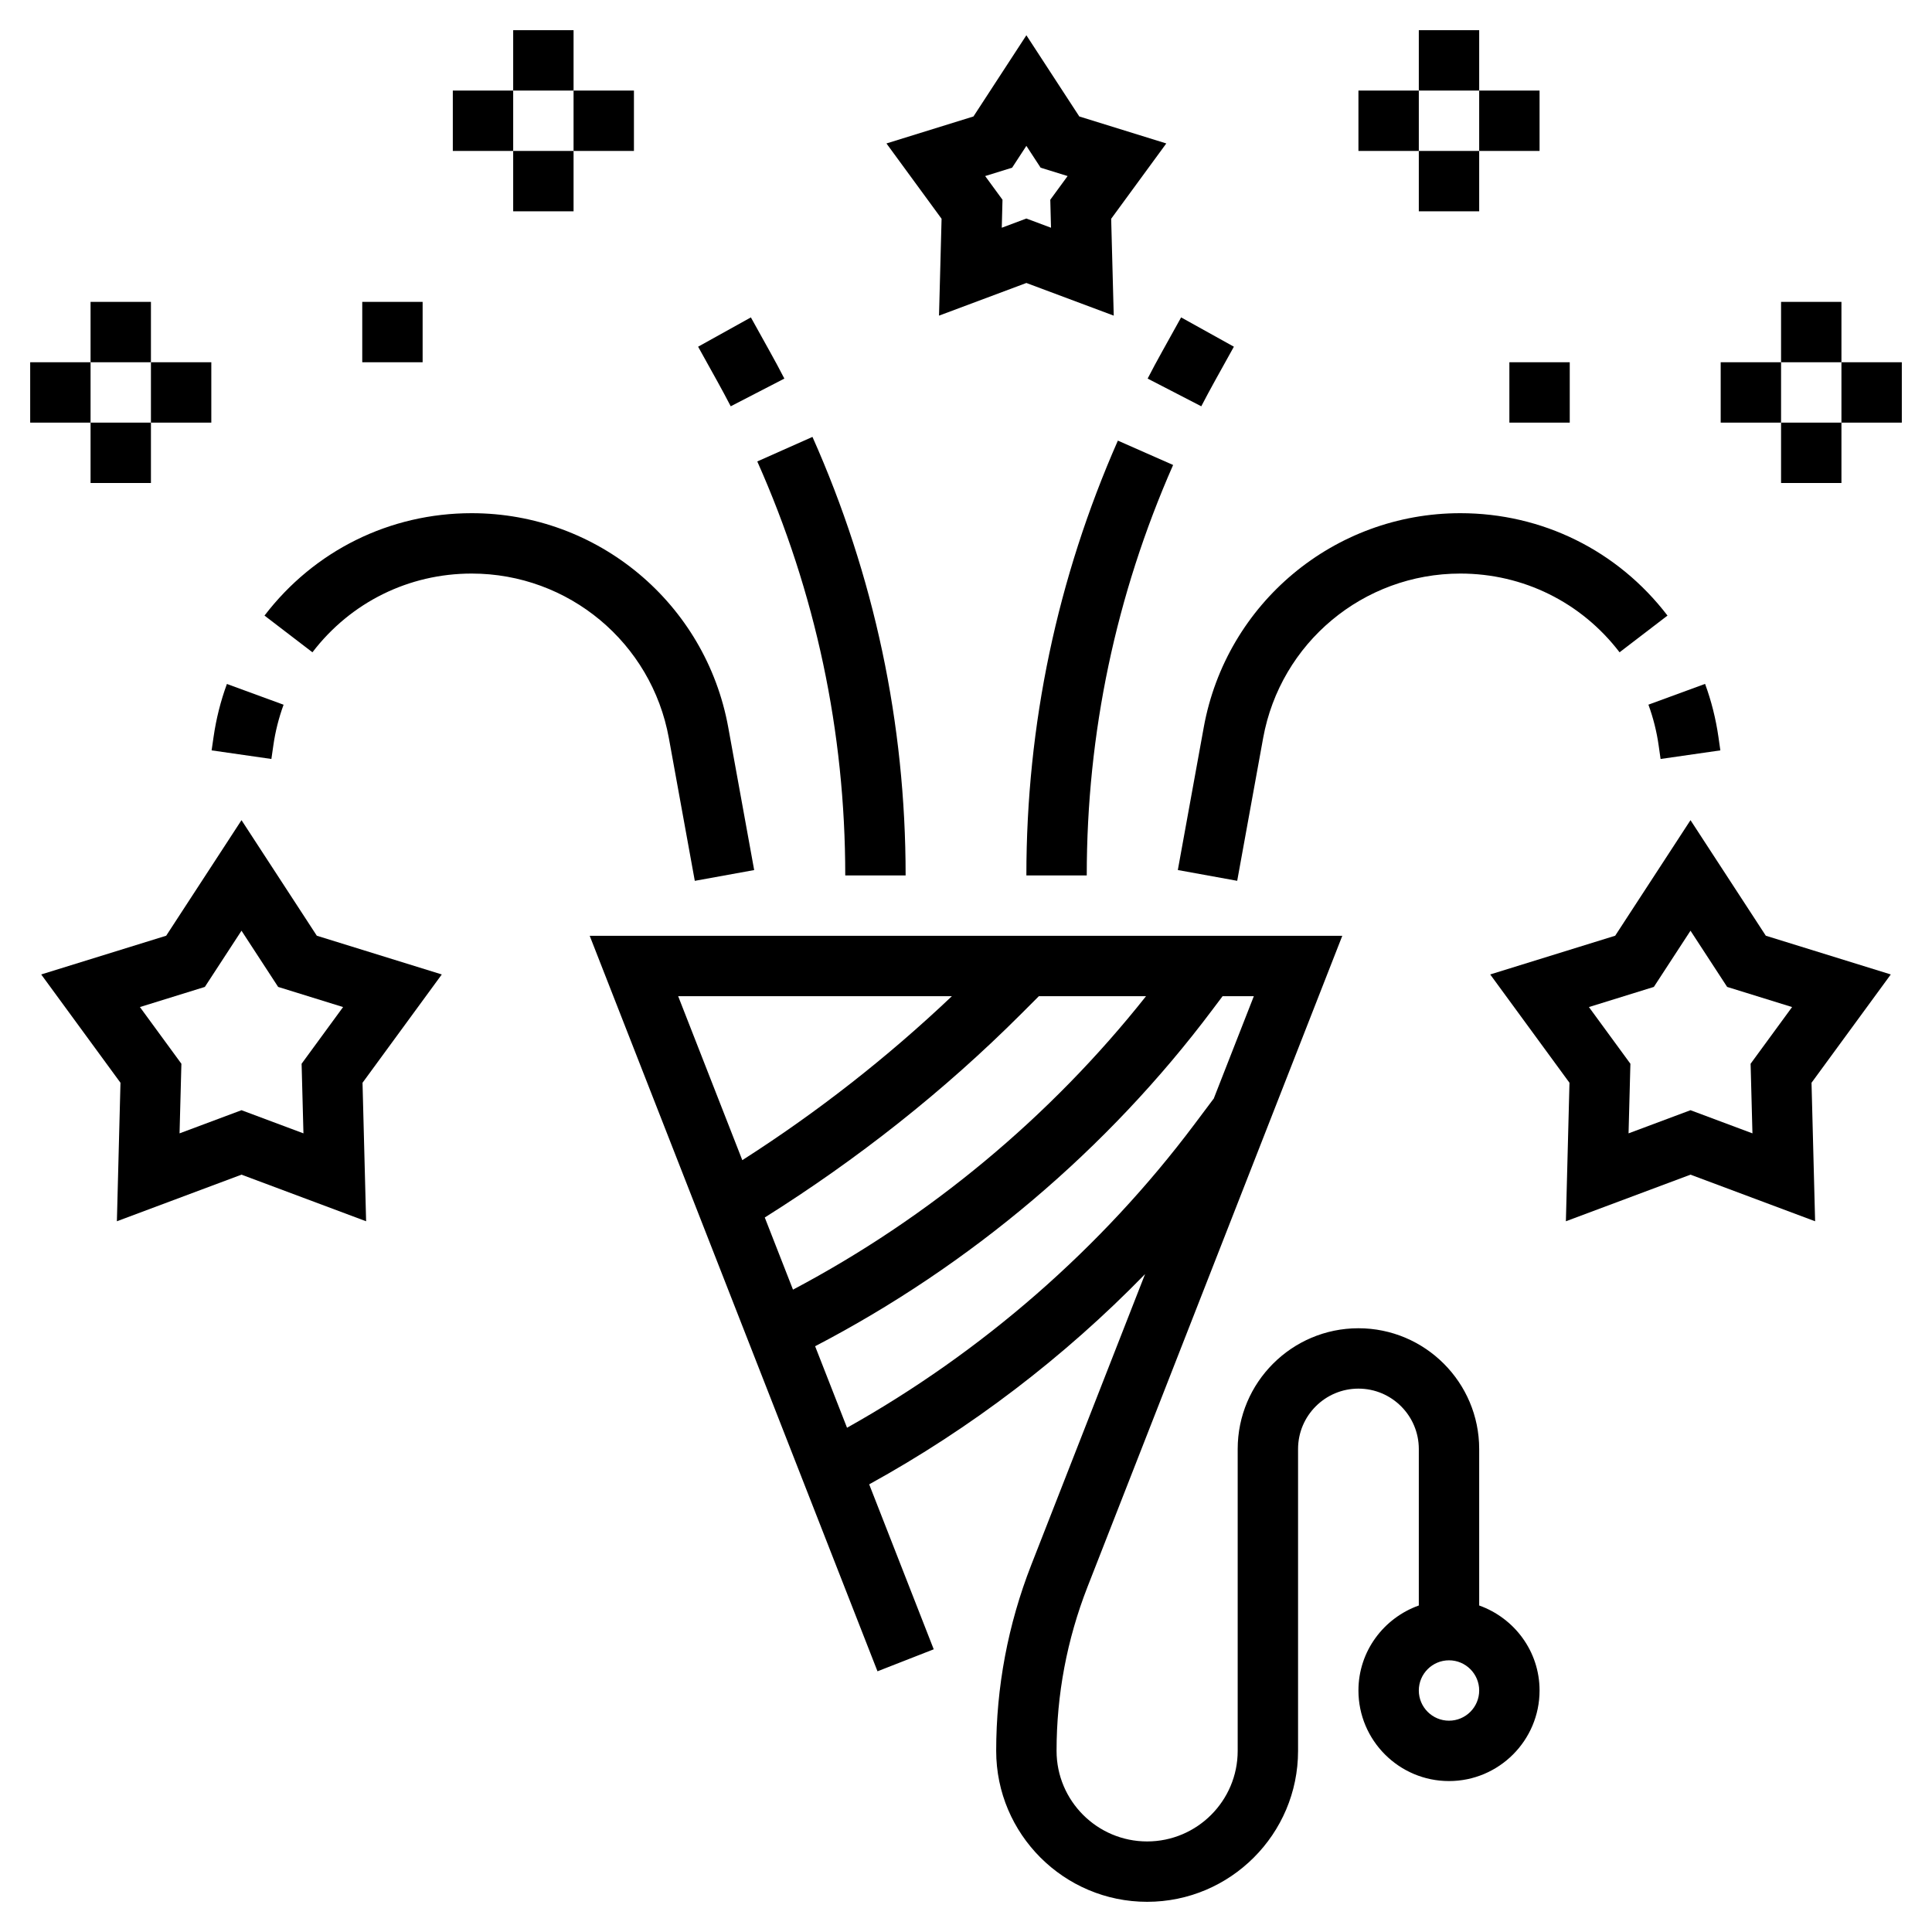 <svg height='100px' width='100px'  fill="#000000" xmlns="http://www.w3.org/2000/svg" xmlns:xlink="http://www.w3.org/1999/xlink" version="1.1" x="0px" y="0px" viewBox="0 0 64 64" style="enable-background:new 0 0 64 64;" xml:space="preserve"><g><path d="M49,53.184V48c0-2.206-1.794-4-4-4s-4,1.794-4,4v10c0,1.654-1.346,3-3,3s-3-1.346-3-3c0-1.865,0.345-3.691,1.024-5.43   L44.465,31h-24.93l9.533,24.364l1.863-0.729l-2.138-5.464c3.366-1.854,6.457-4.21,9.139-6.965l-3.771,9.636   C33.391,53.813,33,55.885,33,58c0,2.757,2.243,5,5,5s5-2.243,5-5V48c0-1.103,0.897-2,2-2s2,0.897,2,2v5.184   c-1.161,0.414-2,1.514-2,2.816c0,1.654,1.346,3,3,3s3-1.346,3-3C51,54.698,50.161,53.598,49,53.184z M34.414,33h3.55   c-3.171,4.001-7.183,7.336-11.695,9.721l-0.935-2.39c3.071-1.929,5.934-4.184,8.496-6.747L34.414,33z M31.533,33   c-2.135,2.026-4.461,3.846-6.943,5.432L22.465,33H31.533z M40.2,36.4l-0.634,0.845c-3.077,4.102-7.034,7.545-11.507,10.051   l-1.057-2.7c5.14-2.677,9.686-6.515,13.163-11.151L40.5,33h1.035l-1.332,3.402L40.2,36.4z M48,57c-0.552,0-1-0.449-1-1s0.448-1,1-1   s1,0.449,1,1S48.552,57,48,57z"></path><path d="M58.495,30.997L56,27.169l-2.495,3.828l-4.14,1.283l2.626,3.588l-0.119,4.588L56,38.912l4.128,1.544l-0.119-4.588   l2.626-3.588L58.495,30.997z M58.052,37.544L56,36.777l-2.052,0.767l0.061-2.306l-1.374-1.878l2.151-0.667L56,30.831l1.214,1.862   l2.151,0.667l-1.374,1.878L58.052,37.544z"></path><path d="M31.106,10.456L34,9.374l2.894,1.082l-0.085-3.209l1.826-2.495l-2.882-0.894L34,1.168l-1.753,2.69l-2.882,0.894   l1.826,2.495L31.106,10.456z M33.528,5.555L34,4.832l0.472,0.723l0.894,0.277l-0.574,0.785l0.024,0.927L34,7.239l-0.815,0.305   l0.024-0.927l-0.574-0.785L33.528,5.555z"></path><path d="M54.946,24.701l0.063,0.441l1.98-0.285l-0.063-0.44c-0.086-0.601-0.234-1.194-0.443-1.762l-1.877,0.688   C54.766,23.781,54.881,24.237,54.946,24.701z"></path><path d="M39.017,28.821l1.967,0.357l0.859-4.728C42.417,21.292,45.164,19,48.375,19c2.084,0,4.007,0.951,5.275,2.608l1.588-1.216   C53.589,18.236,51.087,17,48.375,17c-4.178,0-7.752,2.983-8.499,7.093L39.017,28.821z"></path><path d="M10.495,30.997L8,27.169l-2.495,3.828l-4.14,1.283l2.626,3.588l-0.119,4.588L8,38.912l4.128,1.544l-0.119-4.588   l2.626-3.588L10.495,30.997z M10.052,37.544L8,36.777l-2.052,0.767l0.061-2.306L4.635,33.36l2.151-0.667L8,30.831l1.214,1.862   l2.151,0.667l-1.374,1.878L10.052,37.544z"></path><path d="M9.054,24.7c0.065-0.463,0.181-0.919,0.34-1.355l-1.877-0.688c-0.209,0.568-0.357,1.161-0.443,1.76L7.01,24.857l1.98,0.285   L9.054,24.7z"></path><path d="M22.157,24.451l0.859,4.728l1.967-0.357l-0.859-4.728C23.377,19.983,19.803,17,15.625,17c-2.712,0-5.214,1.236-6.863,3.392   l1.588,1.216C11.618,19.951,13.541,19,15.625,19C18.836,19,21.583,21.292,22.157,24.451z"></path><rect x="47" y="1" width="2" height="2"></rect><rect x="45" y="3" width="2" height="2"></rect><rect x="47" y="5" width="2" height="2"></rect><rect x="49" y="3" width="2" height="2"></rect><rect x="17" y="1" width="2" height="2"></rect><rect x="15" y="3" width="2" height="2"></rect><rect x="17" y="5" width="2" height="2"></rect><rect x="19" y="3" width="2" height="2"></rect><rect x="3" y="10" width="2" height="2"></rect><rect x="1" y="12" width="2" height="2"></rect><rect x="3" y="14" width="2" height="2"></rect><rect x="5" y="12" width="2" height="2"></rect><rect x="59" y="10" width="2" height="2"></rect><rect x="57" y="12" width="2" height="2"></rect><rect x="59" y="14" width="2" height="2"></rect><rect x="61" y="12" width="2" height="2"></rect><path d="M34,29h2c0-4.711,0.963-9.286,2.861-13.597l-1.83-0.807C35.02,19.163,34,24.009,34,29z"></path><path d="M38.017,12.541l1.777,0.918c0.146-0.281,0.296-0.561,0.451-0.841l0.629-1.133l-1.748-0.971l-0.628,1.131   C38.332,11.942,38.172,12.24,38.017,12.541z"></path><path d="M28,29h2c0-5.038-1.038-9.926-3.086-14.527l-1.828,0.813C27.02,19.63,28,24.244,28,29z"></path><path d="M24.206,13.459l1.777-0.918c-0.155-0.301-0.315-0.599-0.48-0.894l-0.629-1.133l-1.748,0.971l0.63,1.135   C23.91,12.898,24.061,13.178,24.206,13.459z"></path><rect x="12" y="10" width="2" height="2"></rect><rect x="50" y="12" width="2" height="2"></rect></g></svg>